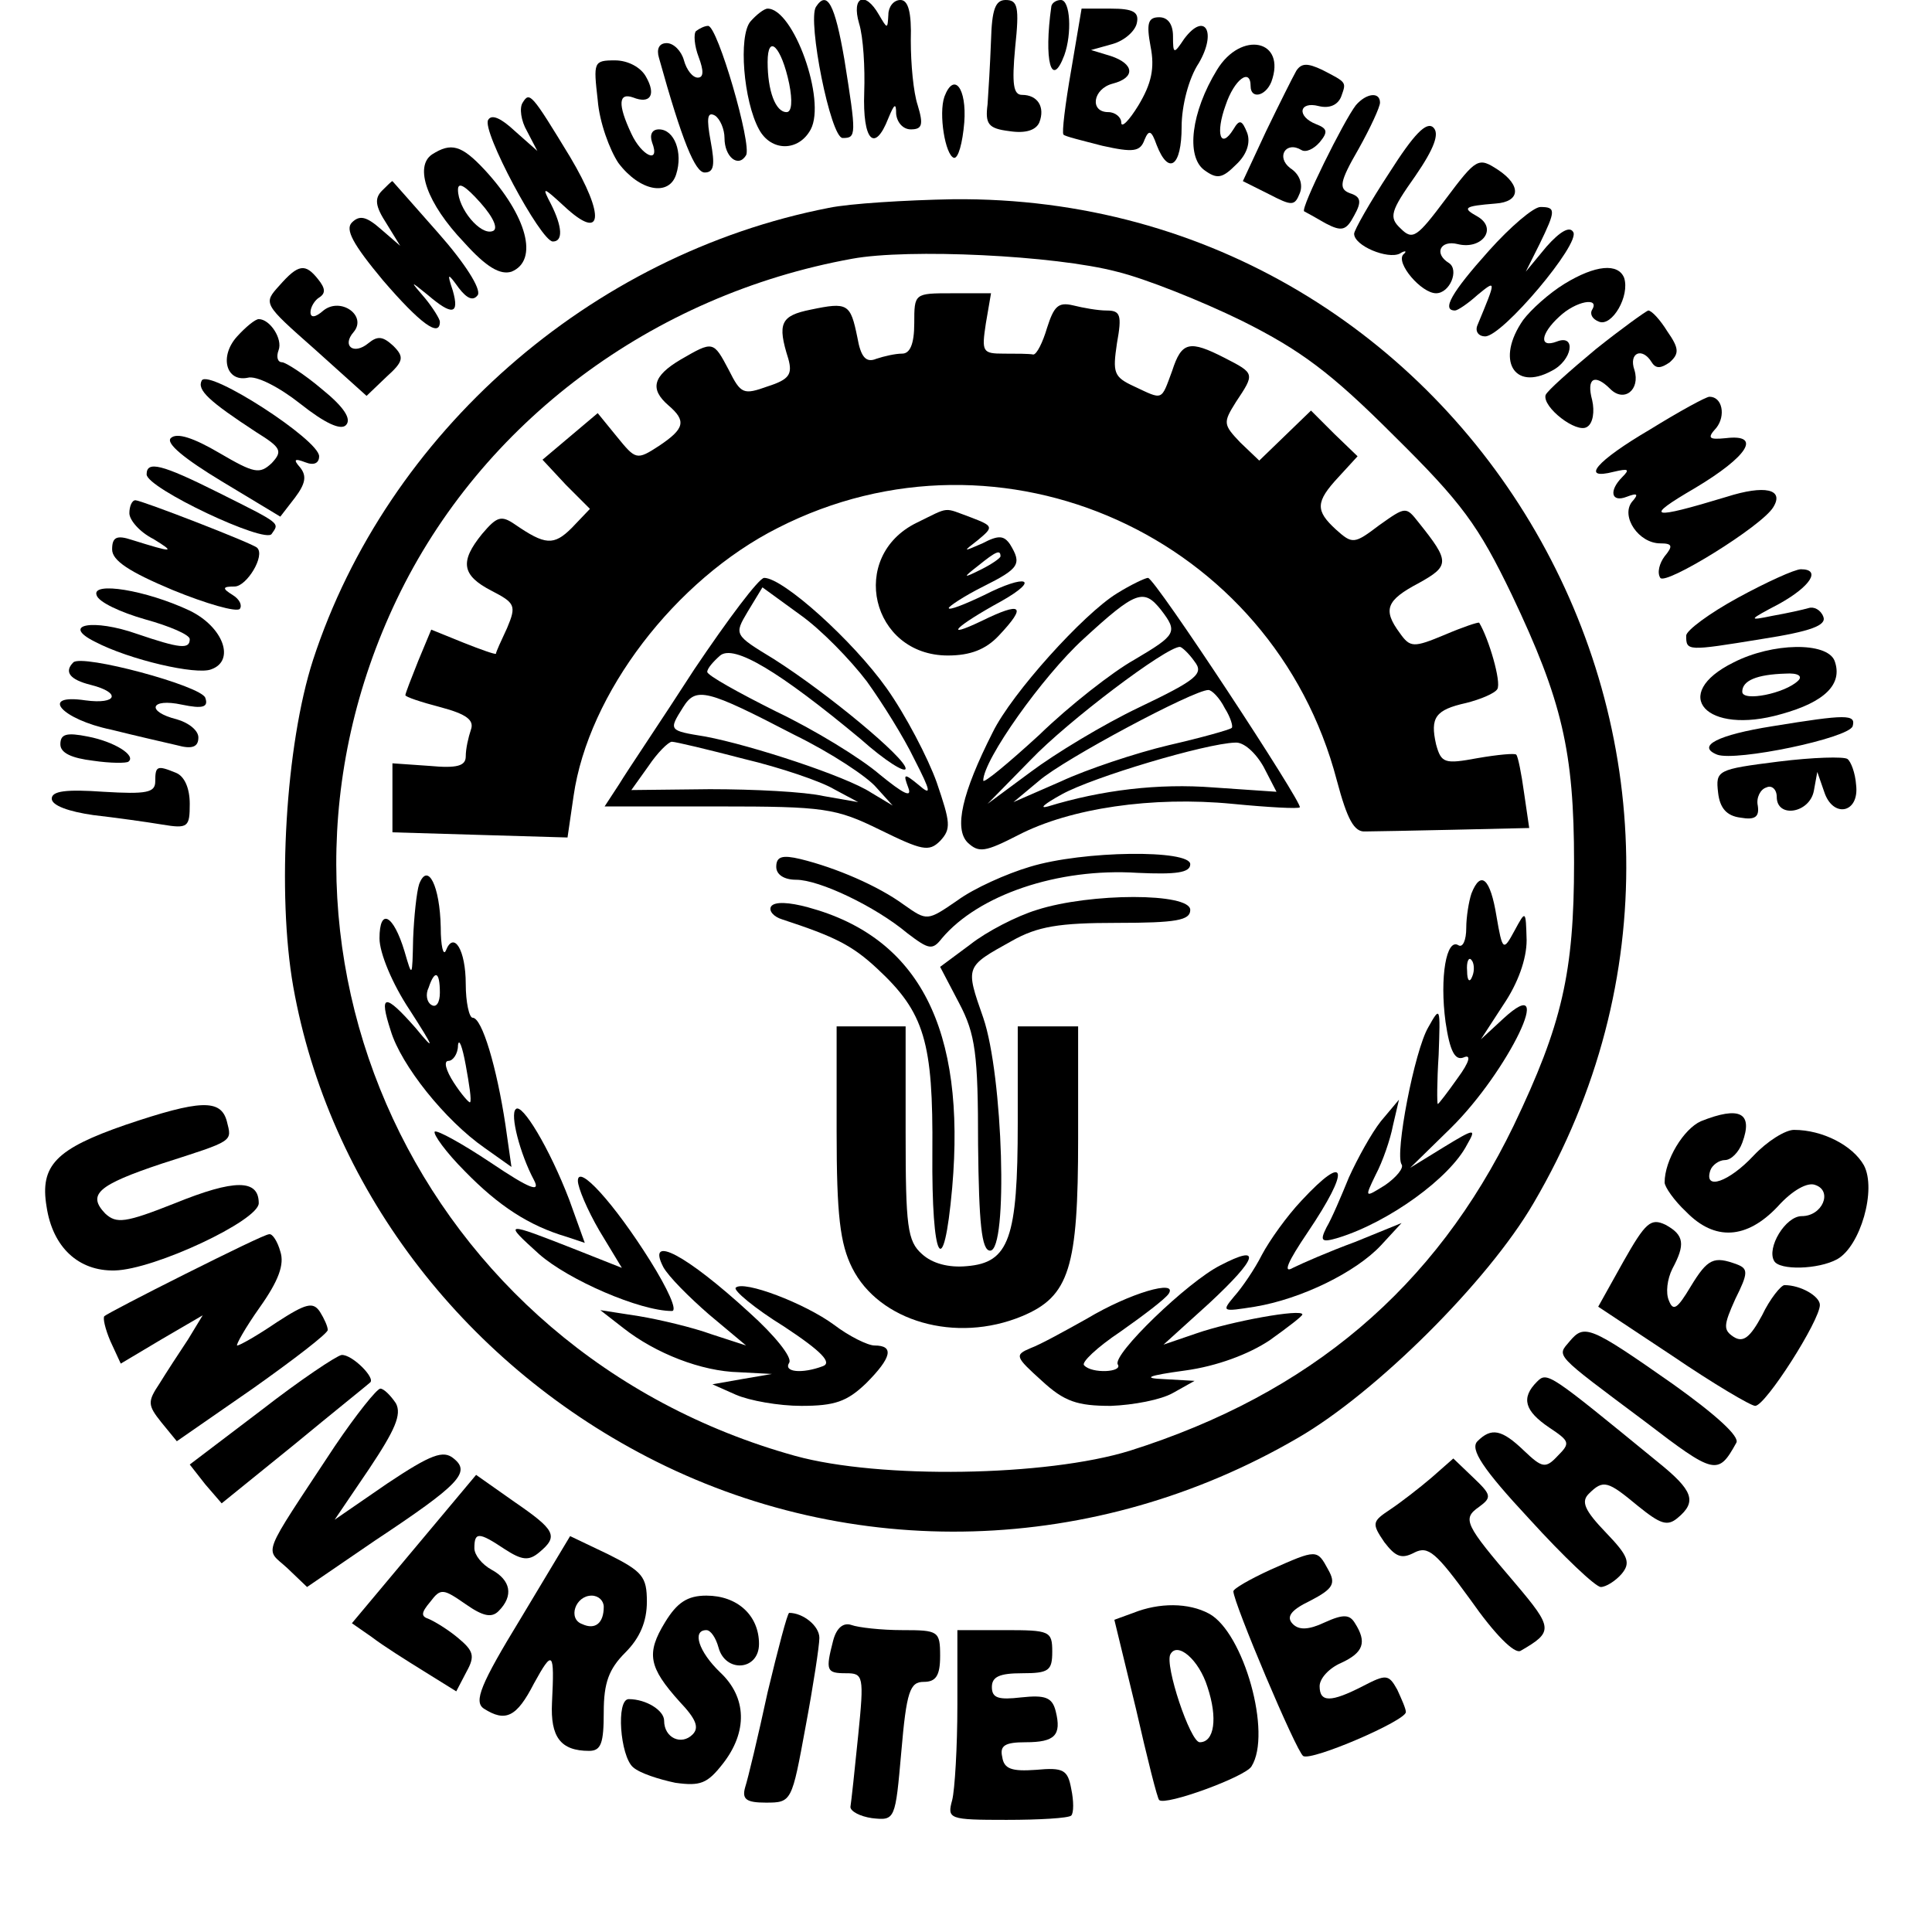 <?xml version="1.0" standalone="no"?>
<!DOCTYPE svg PUBLIC "-//W3C//DTD SVG 20010904//EN"
 "http://www.w3.org/TR/2001/REC-SVG-20010904/DTD/svg10.dtd">
<svg version="1.0" xmlns="http://www.w3.org/2000/svg"
 width="224pt" height="224pt" viewBox="0 0 224 224"
 preserveAspectRatio="xMidYMid meet">
<g transform="translate(0,224) scale(0.1,-0.1)"
fill="#000000" stroke="none">
<path d="M946 2232 c-10 -16 17 -152 31 -152 16 0 16 3 2 91 -11 64 -20 81
-33 61z"/>
<path d="M996 2213 c5 -16 7 -52 6 -80 -2 -56 12 -71 28 -30 7 17 9 18 9 5 1
-10 8 -18 17 -18 13 0 15 5 8 28 -5 15 -8 48 -8 75 1 33 -3 47 -12 47 -8 0
-14 -8 -14 -17 -1 -17 -1 -17 -11 0 -16 28 -32 21 -23 -10z"/>
<path d="M1149 2193 c-1 -27 -3 -60 -4 -74 -3 -23 1 -28 25 -31 19 -3 31 1 35
10 7 18 -2 32 -20 32 -10 0 -12 12 -8 55 5 47 3 55 -11 55 -12 0 -16 -11 -17
-47z"/>
<path d="M1219 2233 c-9 -63 0 -97 15 -57 9 25 7 64 -4 64 -5 0 -10 -3 -11 -7z"/>
<path d="M870 2215 c-14 -17 -8 -92 10 -125 14 -26 46 -26 60 0 18 34 -20 140
-50 140 -4 0 -13 -7 -20 -15z m45 -72 c4 -20 3 -33 -3 -33 -13 0 -22 25 -22
58 0 34 16 18 25 -25z"/>
<path d="M1242 2159 c-7 -40 -11 -73 -9 -75 1 -2 22 -7 45 -13 36 -8 44 -7 49
7 5 12 8 11 14 -6 14 -36 29 -25 29 21 0 24 8 56 20 74 21 36 7 60 -17 28 -12
-18 -13 -18 -13 3 0 14 -6 22 -16 22 -13 0 -15 -7 -10 -34 5 -25 1 -43 -14
-68 -11 -18 -20 -27 -20 -20 0 6 -7 12 -15 12 -22 0 -18 27 5 33 27 7 25 23
-2 32 l-23 7 25 7 c14 4 26 15 28 24 3 13 -4 17 -30 17 l-34 0 -12 -71z"/>
<path d="M807 2204 c-3 -3 -2 -17 3 -30 6 -16 6 -24 -1 -24 -6 0 -13 9 -16 20
-3 11 -12 20 -20 20 -9 0 -12 -7 -9 -17 27 -97 42 -133 53 -133 11 0 12 9 7
36 -5 27 -4 35 5 30 6 -4 11 -16 11 -26 0 -22 16 -35 25 -20 7 12 -33 150 -44
150 -4 0 -10 -3 -14 -6z"/>
<path d="M1411 2159 c-30 -49 -36 -100 -15 -116 15 -11 21 -10 37 6 13 12 17
26 13 37 -6 15 -9 16 -16 4 -15 -24 -21 -5 -9 28 10 30 29 44 29 22 0 -15 17
-12 24 5 18 49 -35 60 -63 14z"/>
<path d="M693 2124 c2 -26 14 -58 24 -73 25 -33 59 -39 67 -13 8 25 -2 52 -20
52 -8 0 -11 -6 -8 -15 10 -26 -12 -16 -24 10 -16 34 -15 48 2 42 20 -8 27 3
15 24 -6 11 -21 19 -36 19 -25 0 -25 -2 -20 -46z"/>
<path d="M1503 2158 c-4 -7 -20 -39 -35 -70 l-27 -58 30 -15 c27 -14 30 -14
36 1 4 10 0 22 -11 29 -17 13 -5 32 13 21 5 -3 14 1 21 9 10 12 9 16 -4 21
-23 9 -20 27 3 21 12 -3 22 1 26 11 6 17 7 16 -22 31 -17 8 -24 8 -30 -1z"/>
<path d="M1095 2128 c-7 -20 1 -68 11 -71 5 -1 10 17 12 41 3 40 -12 59 -23
30z"/>
<path d="M606 2121 c-4 -6 -2 -21 5 -33 l12 -23 -26 23 c-16 15 -27 20 -31 13
-8 -12 61 -141 75 -141 12 0 11 17 -2 43 -11 21 -10 21 15 -2 45 -42 48 -12 7
57 -45 74 -47 76 -55 63z"/>
<path d="M1572 2118 c-14 -18 -64 -119 -60 -123 2 -1 13 -7 25 -14 19 -10 24
-8 33 9 9 16 8 22 -5 26 -13 5 -12 13 10 51 14 25 25 49 25 54 0 13 -16 11
-28 -3z"/>
<path d="M1611 2040 c-23 -35 -41 -67 -41 -71 0 -14 39 -30 53 -23 6 4 9 3 4
-1 -9 -10 21 -45 38 -45 16 0 27 27 15 35 -18 11 -10 27 10 22 28 -7 47 18 23
32 -18 10 -16 12 21 15 29 2 30 21 3 39 -23 15 -25 14 -61 -34 -33 -44 -38
-48 -52 -34 -14 13 -12 20 17 61 22 32 28 49 21 56 -8 8 -23 -8 -51 -52z"/>
<path d="M501 2061 c-21 -14 -6 -57 37 -102 26 -29 42 -38 55 -34 32 13 18 65
-31 118 -27 29 -39 32 -61 18z m70 -89 c-14 -5 -40 26 -40 48 0 10 9 4 26 -15
16 -18 21 -31 14 -33z"/>
<path d="M443 2019 c-9 -9 -8 -18 5 -38 l16 -26 -22 19 c-17 15 -25 17 -34 8
-8 -8 1 -25 36 -67 43 -50 66 -67 66 -48 0 3 -8 16 -17 27 -18 21 -18 21 3 4
28 -24 37 -23 29 5 -7 21 -6 21 7 3 10 -13 17 -15 22 -8 4 7 -15 37 -46 72
-29 33 -53 60 -53 60 -1 0 -6 -5 -12 -11z"/>
<path d="M961 1999 c-277 -54 -512 -261 -598 -524 -32 -99 -42 -271 -23 -379
41 -230 194 -433 410 -545 237 -123 520 -115 755 22 90 52 220 181 273 272
304 518 -73 1170 -673 1164 -55 -1 -120 -5 -144 -10z m334 -74 c33 -8 98 -34
145 -57 68 -34 103 -60 176 -133 79 -78 98 -104 137 -185 58 -122 72 -181 72
-310 0 -128 -14 -188 -70 -305 -91 -188 -236 -311 -445 -377 -97 -30 -290 -33
-388 -6 -436 121 -654 591 -462 993 98 205 296 353 528 395 65 12 235 4 307
-15z"/>
<path d="M1060 1865 c0 -24 -5 -35 -14 -35 -8 0 -21 -3 -30 -6 -12 -5 -18 2
-22 25 -8 39 -11 41 -54 32 -35 -7 -39 -16 -26 -57 5 -18 1 -24 -24 -32 -28
-10 -31 -9 -45 19 -18 34 -18 34 -56 12 -32 -19 -36 -34 -14 -53 21 -18 19
-27 -11 -47 -26 -17 -27 -16 -49 11 l-22 27 -32 -27 -32 -27 27 -29 28 -28
-21 -22 c-21 -21 -31 -20 -66 4 -16 11 -21 9 -38 -11 -26 -32 -24 -48 11 -66
27 -14 29 -17 18 -43 -7 -15 -13 -28 -13 -30 -1 -1 -18 5 -38 13 l-37 15 -15
-36 c-8 -20 -15 -38 -15 -40 0 -2 18 -8 41 -14 30 -8 39 -15 35 -26 -3 -9 -6
-22 -6 -31 0 -11 -10 -14 -42 -11 l-43 3 0 -40 0 -40 101 -3 102 -3 7 48 c17
119 118 251 237 311 259 132 574 -10 648 -293 12 -45 20 -60 33 -59 9 0 56 1
103 2 l87 2 -6 41 c-3 22 -7 42 -9 44 -1 2 -22 0 -45 -4 -38 -7 -42 -6 -48 16
-7 31 -1 40 35 48 16 4 33 11 36 16 5 8 -10 59 -21 77 -1 1 -19 -5 -40 -14
-36 -15 -40 -15 -52 2 -20 27 -16 38 22 58 36 20 36 25 0 70 -15 19 -15 19
-46 -3 -29 -22 -31 -22 -50 -5 -24 22 -24 32 3 61 l22 24 -27 26 -27 27 -30
-29 -30 -29 -22 21 c-20 21 -20 23 -5 47 22 33 22 33 -13 51 -41 21 -50 19
-61 -15 -13 -35 -10 -34 -44 -18 -24 11 -25 16 -20 50 6 33 4 38 -12 38 -10 0
-27 3 -39 6 -17 4 -22 -1 -30 -26 -5 -17 -12 -31 -16 -31 -5 1 -20 1 -34 1
-25 0 -26 2 -21 35 l6 35 -45 0 c-44 0 -44 0 -44 -35z"/>
<path d="M1063 1634 c-80 -39 -53 -154 36 -154 26 0 44 7 59 23 33 35 27 40
-20 17 -46 -22 -30 -6 23 23 46 26 29 32 -20 7 -23 -11 -41 -18 -41 -15 0 2
18 14 40 25 42 21 45 26 31 49 -7 10 -13 11 -32 1 -23 -10 -23 -10 -5 4 18 15
18 16 -8 26 -33 12 -24 13 -63 -6z m97 -39 c0 -2 -10 -9 -22 -15 -22 -11 -22
-10 -4 4 21 17 26 19 26 11z"/>
<path d="M805 1464 c-38 -59 -78 -118 -87 -133 l-17 -26 132 0 c123 0 136 -2
187 -27 49 -24 57 -26 70 -13 13 14 12 21 -4 68 -10 28 -36 78 -58 109 -39 55
-120 128 -142 128 -6 0 -42 -48 -81 -106z m200 -14 c18 -25 43 -65 55 -90 20
-39 20 -43 5 -30 -17 14 -18 13 -12 -3 5 -13 -6 -7 -33 15 -22 19 -76 52 -120
73 -44 22 -80 42 -80 46 0 4 7 12 15 19 16 13 68 -18 163 -97 28 -25 52 -40
52 -34 0 12 -90 87 -153 127 -46 28 -46 28 -30 55 l17 28 44 -32 c24 -17 58
-52 77 -77z m-84 -62 c43 -21 85 -49 95 -61 l19 -21 -25 15 c-29 19 -139 55
-192 65 -43 7 -43 7 -26 34 15 24 27 21 129 -32z m-58 -28 c42 -10 89 -26 104
-35 l28 -15 -40 7 c-22 5 -81 8 -132 8 l-91 -1 20 28 c10 15 23 28 27 28 4 0
42 -9 84 -20z"/>
<path d="M1295 1552 c-39 -24 -122 -116 -144 -161 -36 -71 -45 -112 -29 -128
13 -12 20 -11 59 9 60 31 155 45 248 36 41 -4 77 -6 78 -4 4 4 -168 266 -176
266 -3 0 -20 -8 -36 -18z m51 -19 c20 -26 18 -29 -31 -58 -25 -14 -75 -53
-110 -87 -36 -33 -65 -57 -65 -53 0 24 69 121 116 164 61 56 70 59 90 34z m39
-60 c11 -14 3 -21 -64 -53 -42 -20 -98 -54 -126 -75 l-50 -37 50 51 c43 45
157 131 173 131 2 0 10 -7 17 -17z m35 -54 c7 -11 10 -22 8 -23 -2 -2 -34 -11
-73 -20 -38 -9 -95 -28 -125 -42 l-55 -24 30 25 c29 25 179 105 196 105 4 0
13 -9 19 -21z m45 -68 l15 -29 -73 5 c-64 5 -130 -3 -192 -22 -11 -3 -4 3 16
14 36 20 167 59 201 60 10 1 24 -12 33 -28z"/>
<path d="M900 1235 c0 -9 9 -15 23 -15 27 0 92 -31 129 -62 25 -19 29 -20 40
-6 42 50 134 82 227 76 44 -2 61 0 61 10 0 17 -124 16 -186 -3 -27 -8 -65 -25
-84 -39 -35 -24 -35 -24 -62 -5 -30 22 -79 43 -120 53 -21 5 -28 3 -28 -9z"/>
<path d="M486 1215 c-3 -9 -6 -38 -7 -63 -1 -46 -1 -46 -10 -15 -13 43 -29 51
-29 15 0 -17 15 -53 35 -83 29 -45 30 -49 7 -21 -36 41 -43 40 -29 -3 12 -40
63 -104 109 -136 l31 -22 -7 49 c-10 66 -27 124 -38 124 -4 0 -8 18 -8 39 0
40 -14 62 -23 39 -3 -7 -6 5 -6 27 -1 48 -15 76 -25 50z m24 -126 c0 -11 -4
-18 -10 -14 -5 3 -7 12 -3 20 7 21 13 19 13 -6z m35 -127 c-1 -1 -10 9 -19 23
-9 14 -12 25 -6 25 5 0 11 8 11 18 1 9 5 -1 9 -23 4 -22 7 -41 5 -43z"/>
<path d="M1706 1204 c-3 -9 -6 -27 -6 -40 0 -14 -4 -23 -9 -20 -14 9 -22 -37
-15 -89 5 -34 11 -45 21 -41 9 4 7 -5 -7 -24 -12 -17 -22 -30 -23 -30 -1 0 -1
26 1 57 2 56 2 57 -12 32 -16 -27 -39 -147 -31 -159 3 -4 -6 -15 -19 -24 -24
-15 -24 -15 -11 12 8 15 17 41 20 57 l7 30 -21 -25 c-11 -14 -27 -43 -37 -65
-9 -22 -20 -48 -26 -58 -8 -16 -6 -18 14 -12 58 18 129 69 149 108 11 19 9 19
-27 -3 l-39 -24 47 46 c67 66 124 185 61 127 l-26 -24 26 40 c17 25 27 53 27
75 -1 35 -1 35 -14 11 -13 -24 -14 -24 -21 17 -7 43 -18 54 -29 26z m1 -96
c-3 -8 -6 -5 -6 6 -1 11 2 17 5 13 3 -3 4 -12 1 -19z"/>
<path d="M894 1189 c-3 -5 3 -12 13 -15 61 -20 81 -30 110 -57 55 -51 65 -85
64 -213 -1 -127 13 -153 23 -41 16 184 -38 290 -167 325 -22 6 -39 7 -43 1z"/>
<path d="M1202 1185 c-23 -7 -58 -25 -77 -40 l-35 -26 22 -42 c19 -36 22 -59
22 -164 1 -91 4 -123 14 -123 21 0 15 203 -8 270 -21 60 -21 59 33 89 30 17
55 21 122 21 69 0 85 3 85 15 0 20 -116 20 -178 0z"/>
<path d="M970 928 c0 -97 4 -130 18 -158 31 -62 120 -88 197 -56 55 23 65 56
65 206 l0 130 -35 0 -35 0 0 -112 c0 -134 -10 -162 -59 -166 -21 -2 -40 3 -52
14 -17 15 -19 32 -19 141 l0 123 -40 0 -40 0 0 -122z"/>
<path d="M598 954 c-7 -6 5 -52 21 -82 8 -15 -4 -11 -50 20 -33 22 -62 38 -65
36 -2 -3 13 -24 35 -46 39 -40 74 -63 118 -76 l21 -7 -18 50 c-23 60 -55 113
-62 105z"/>
<path d="M670 871 c0 -8 11 -34 25 -58 l26 -43 -53 21 c-84 33 -85 33 -43 -5
34 -30 117 -66 154 -66 7 0 -5 26 -25 58 -42 67 -84 113 -84 93z"/>
<path d="M1509 848 c-17 -18 -37 -46 -46 -63 -8 -16 -23 -38 -32 -48 -15 -18
-14 -18 24 -12 54 9 117 40 146 71 l24 26 -54 -22 c-30 -11 -62 -25 -72 -30
-12 -7 -6 7 17 41 50 74 46 94 -7 37z"/>
<path d="M769 771 c6 -11 30 -35 53 -55 l43 -36 -40 13 c-22 8 -60 17 -84 21
l-45 7 27 -21 c37 -29 90 -50 134 -51 l38 -2 -35 -6 -34 -6 27 -12 c16 -7 50
-13 76 -13 39 0 53 5 75 26 30 30 33 44 10 44 -8 0 -30 11 -47 24 -34 25 -105
52 -114 43 -3 -3 22 -24 56 -45 44 -29 56 -42 45 -46 -24 -9 -46 -7 -39 4 4 6
-17 32 -46 58 -73 67 -120 92 -100 53z"/>
<path d="M1415 773 c-38 -19 -126 -104 -119 -115 6 -9 -30 -11 -39 -1 -4 3 15
21 42 39 27 19 52 38 56 44 11 17 -45 1 -95 -29 -25 -14 -54 -30 -65 -34 -19
-8 -18 -10 13 -38 26 -24 41 -29 80 -29 26 1 58 7 72 15 l25 14 -35 2 c-26 1
-20 4 24 10 37 5 74 19 98 35 21 15 38 28 38 30 0 7 -83 -8 -123 -22 l-38 -13
53 48 c57 53 61 69 13 44z"/>
<path d="M1726 1949 c-43 -48 -55 -69 -39 -69 3 0 15 8 26 18 22 18 22 18 0
-35 -3 -7 1 -13 9 -13 20 0 111 108 102 121 -4 7 -15 1 -31 -17 l-24 -29 16
32 c19 39 19 43 1 43 -8 0 -35 -23 -60 -51z"/>
<path d="M324 1909 c-19 -21 -19 -21 41 -74 l60 -54 23 22 c20 18 21 23 8 36
-12 11 -18 12 -29 3 -17 -14 -31 -3 -17 13 16 19 -15 41 -35 25 -9 -8 -15 -9
-15 -2 0 6 5 14 10 17 8 5 7 11 -1 21 -15 19 -23 18 -45 -7z"/>
<path d="M1814 1911 c-18 -11 -39 -30 -48 -42 -32 -46 -11 -83 33 -59 24 12
29 43 6 34 -21 -8 -19 9 3 29 19 18 47 23 38 8 -3 -5 0 -11 8 -14 15 -6 36 30
29 51 -7 17 -33 15 -69 -7z"/>
<path d="M1850 1835 c-30 -25 -56 -48 -58 -53 -4 -14 36 -45 48 -37 7 4 9 18
6 31 -7 26 3 31 21 13 16 -16 35 -1 28 22 -7 20 9 27 20 9 5 -8 11 -7 21 0 11
10 11 16 -3 36 -8 13 -18 24 -22 24 -3 -1 -31 -21 -61 -45z"/>
<path d="M275 1850 c-21 -23 -13 -53 12 -48 10 3 37 -11 61 -30 29 -23 47 -31
53 -25 7 7 -2 21 -28 42 -20 17 -42 31 -46 31 -5 0 -7 6 -4 14 5 13 -10 36
-23 36 -4 0 -15 -9 -25 -20z"/>
<path d="M234 1799 c-6 -11 8 -24 63 -60 29 -18 31 -22 18 -36 -14 -13 -20
-12 -61 12 -29 17 -49 24 -56 17 -6 -6 16 -24 59 -50 l68 -41 17 22 c12 16 14
25 6 35 -8 9 -7 11 6 6 10 -4 16 -1 16 7 0 19 -127 101 -136 88z"/>
<path d="M1913 1742 c-63 -37 -81 -59 -42 -49 17 4 19 3 10 -6 -16 -16 -13
-30 5 -23 13 5 14 3 6 -6 -13 -17 8 -48 33 -48 14 0 15 -3 5 -15 -6 -8 -9 -19
-5 -25 6 -9 118 60 131 82 13 21 -10 26 -54 12 -89 -27 -97 -25 -37 10 62 37
78 63 36 58 -20 -2 -22 0 -11 12 11 14 7 36 -8 36 -4 0 -35 -17 -69 -38z"/>
<path d="M170 1690 c0 -16 138 -81 145 -69 9 13 12 11 -62 48 -66 33 -83 37
-83 21z"/>
<path d="M150 1645 c0 -8 12 -22 28 -30 26 -16 23 -16 -25 -1 -18 6 -23 3 -23
-11 0 -13 20 -26 70 -47 39 -16 74 -26 78 -22 3 4 0 11 -8 16 -13 8 -12 10 2
10 14 0 36 36 26 45 -5 5 -134 55 -141 55 -4 0 -7 -7 -7 -15z"/>
<path d="M2015 1547 c-33 -18 -60 -38 -60 -44 0 -18 1 -18 87 -4 58 9 76 16
72 26 -3 8 -11 12 -17 10 -7 -2 -25 -6 -42 -9 -29 -6 -28 -5 8 14 36 20 49 40
25 40 -7 0 -40 -15 -73 -33z"/>
<path d="M112 1550 c2 -8 28 -20 56 -28 29 -8 52 -18 52 -23 0 -12 -11 -11
-61 6 -51 18 -89 11 -49 -9 40 -21 118 -39 135 -32 28 10 14 49 -25 68 -51 24
-114 34 -108 18z"/>
<path d="M2010 1472 c-75 -37 -32 -85 55 -60 51 14 72 35 62 62 -9 22 -72 21
-117 -2z m75 -21 c-15 -15 -65 -25 -65 -13 0 13 17 20 50 21 15 1 20 -3 15 -8z"/>
<path d="M85 1472 c-11 -11 -4 -20 20 -26 36 -9 31 -23 -6 -18 -54 8 -28 -22
30 -34 28 -7 63 -15 76 -18 18 -5 25 -2 25 9 0 8 -11 17 -25 21 -36 9 -31 25
6 17 24 -5 31 -3 27 8 -5 14 -143 51 -153 41z"/>
<path d="M2055 1398 c-63 -10 -89 -23 -64 -33 22 -8 152 19 157 33 4 14 -7 14
-93 0z"/>
<path d="M70 1377 c0 -10 13 -16 38 -19 20 -3 39 -3 41 -1 9 7 -16 23 -47 29
-25 5 -32 3 -32 -9z"/>
<path d="M2062 1357 c-71 -9 -73 -10 -70 -36 2 -18 10 -27 26 -29 17 -3 22 1
20 14 -2 9 3 19 10 21 6 3 12 -2 12 -11 0 -25 38 -19 43 7 l4 22 8 -23 c10
-31 41 -25 37 8 -1 14 -6 27 -10 30 -4 3 -40 2 -80 -3z"/>
<path d="M180 1334 c0 -13 -10 -15 -60 -12 -43 3 -60 1 -60 -8 0 -8 20 -15 48
-19 26 -3 62 -8 80 -11 30 -5 32 -3 32 24 0 18 -6 32 -16 36 -22 9 -24 8 -24
-10z"/>
<path d="M146 936 c-81 -28 -100 -47 -92 -95 7 -47 37 -75 79 -74 46 1 167 58
167 78 0 28 -28 28 -97 0 -58 -23 -68 -24 -81 -12 -21 22 -9 33 66 58 84 27
81 25 75 49 -7 26 -31 25 -117 -4z"/>
<path d="M1972 940 c-20 -9 -42 -45 -42 -71 0 -5 11 -21 25 -34 33 -34 70 -32
106 6 17 19 35 29 44 25 20 -7 8 -36 -16 -36 -19 0 -41 -37 -32 -52 6 -11 51
-10 73 2 27 15 46 81 31 109 -13 23 -48 41 -81 41 -10 0 -31 -13 -47 -30 -28
-30 -58 -41 -50 -17 2 6 10 12 17 12 7 0 16 9 20 20 13 35 -3 43 -48 25z"/>
<path d="M1882 777 l-29 -52 86 -57 c47 -32 91 -58 96 -58 12 0 75 99 75 117
0 10 -22 23 -41 23 -4 0 -17 -16 -26 -35 -14 -26 -22 -32 -33 -25 -12 8 -12
13 2 44 15 30 15 35 2 40 -27 10 -34 7 -54 -26 -15 -25 -20 -29 -25 -16 -4 9
-2 25 4 37 15 28 14 39 -8 51 -17 8 -23 3 -49 -43z"/>
<path d="M215 763 c-50 -25 -92 -47 -94 -49 -2 -2 1 -15 7 -29 l12 -26 47 28
48 28 -17 -28 c-10 -15 -25 -38 -33 -51 -14 -21 -14 -25 2 -45 l18 -22 88 61
c48 34 87 64 87 68 0 4 -4 13 -9 21 -8 12 -16 10 -50 -12 -22 -15 -43 -27 -46
-27 -2 0 9 20 26 44 22 31 29 50 24 65 -3 11 -9 21 -13 20 -4 0 -47 -21 -97
-46z"/>
<path d="M1820 685 c-15 -18 -20 -13 87 -93 81 -62 85 -63 106 -25 5 7 -24 33
-73 68 -97 68 -103 70 -120 50z"/>
<path d="M303 605 l-83 -63 18 -23 19 -22 84 68 c46 38 86 70 88 72 7 5 -21
33 -33 32 -6 -1 -48 -29 -93 -64z"/>
<path d="M1782 638 c-19 -19 -14 -34 14 -53 24 -16 25 -18 10 -33 -14 -15 -18
-14 -39 6 -26 25 -38 27 -54 11 -9 -9 6 -32 60 -90 40 -44 77 -79 83 -79 6 0
17 7 24 15 11 13 8 21 -18 48 -25 26 -29 36 -20 45 17 17 22 15 57 -14 26 -21
34 -24 46 -14 23 19 18 32 -23 65 -126 103 -128 105 -140 93z"/>
<path d="M388 563 c-87 -132 -81 -117 -55 -141 l23 -22 79 54 c98 65 111 79
91 95 -12 10 -26 5 -77 -29 l-61 -42 40 59 c30 45 38 63 31 76 -6 9 -14 17
-18 17 -4 0 -28 -30 -53 -67z"/>
<path d="M1660 527 c-14 -12 -36 -29 -48 -37 -21 -14 -22 -16 -7 -38 13 -17
20 -20 35 -12 16 8 25 0 65 -55 28 -40 51 -63 58 -59 38 22 38 26 -6 78 -59
69 -62 75 -42 89 15 11 14 14 -7 34 l-23 22 -25 -22z"/>
<path d="M480 444 l-72 -86 23 -16 c13 -10 40 -27 61 -40 l37 -23 12 23 c10
18 8 24 -10 39 -12 10 -27 19 -34 22 -9 3 -9 7 2 20 12 16 15 15 41 -3 20 -14
30 -16 38 -8 18 18 14 36 -8 48 -11 6 -20 17 -20 25 0 19 5 19 35 -1 20 -13
28 -14 40 -4 23 19 19 26 -29 59 l-44 31 -72 -86z"/>
<path d="M604 364 c-47 -77 -55 -97 -43 -105 25 -16 38 -10 58 29 22 40 24 38
21 -22 -2 -40 10 -56 43 -56 14 0 17 9 17 45 0 34 6 50 25 69 17 17 25 36 25
59 0 29 -5 35 -45 55 l-44 21 -57 -95z m96 13 c0 -19 -10 -27 -25 -20 -17 6
-8 33 11 33 8 0 14 -6 14 -13z"/>
<path d="M1473 420 c-24 -11 -43 -22 -43 -25 0 -13 73 -186 81 -191 10 -6 119
41 119 51 0 4 -5 15 -10 26 -10 18 -13 18 -40 4 -37 -19 -50 -19 -50 0 0 9 11
21 25 27 26 12 30 24 16 46 -6 10 -13 11 -35 1 -19 -9 -30 -9 -37 -2 -8 8 -3
16 20 27 27 14 30 20 21 36 -13 24 -13 24 -67 0z"/>
<path d="M771 359 c-22 -36 -19 -52 17 -92 19 -20 23 -30 15 -38 -13 -13 -33
-4 -33 16 0 12 -21 25 -41 25 -15 0 -10 -66 5 -79 8 -7 30 -14 49 -18 29 -4
37 -1 55 22 29 37 28 77 -3 106 -25 24 -33 49 -16 49 5 0 11 -9 14 -20 8 -30
47 -27 47 4 0 33 -25 56 -61 56 -22 0 -34 -8 -48 -31z"/>
<path d="M1314 370 l-22 -8 25 -103 c13 -57 25 -105 27 -106 7 -7 100 27 107
39 24 38 -9 155 -49 177 -24 13 -58 13 -88 1z m86 -86 c12 -36 8 -64 -9 -64
-11 0 -41 90 -34 102 8 15 33 -6 43 -38z"/>
<path d="M890 278 c-11 -51 -23 -101 -26 -110 -4 -14 1 -18 24 -18 30 0 30 1
46 88 9 48 16 94 16 103 0 14 -19 29 -35 29 -2 0 -13 -42 -25 -92z"/>
<path d="M966 338 c-9 -35 -8 -38 15 -38 20 0 21 -3 14 -72 -4 -40 -8 -77 -9
-83 0 -5 11 -11 25 -13 27 -3 27 -2 34 77 6 70 10 81 26 81 14 0 19 7 19 30 0
29 -2 30 -44 30 -24 0 -51 3 -59 6 -9 3 -17 -3 -21 -18z"/>
<path d="M1110 263 c0 -49 -3 -98 -6 -110 -6 -22 -4 -23 63 -23 38 0 72 2 75
5 3 3 3 17 0 31 -4 22 -9 25 -41 22 -28 -2 -37 1 -39 15 -3 13 3 17 27 17 34
0 42 8 35 36 -4 16 -12 19 -40 16 -26 -3 -34 -1 -34 12 0 12 9 16 35 16 31 0
35 3 35 25 0 24 -3 25 -55 25 l-55 0 0 -87z"/>
</g>
</svg>
